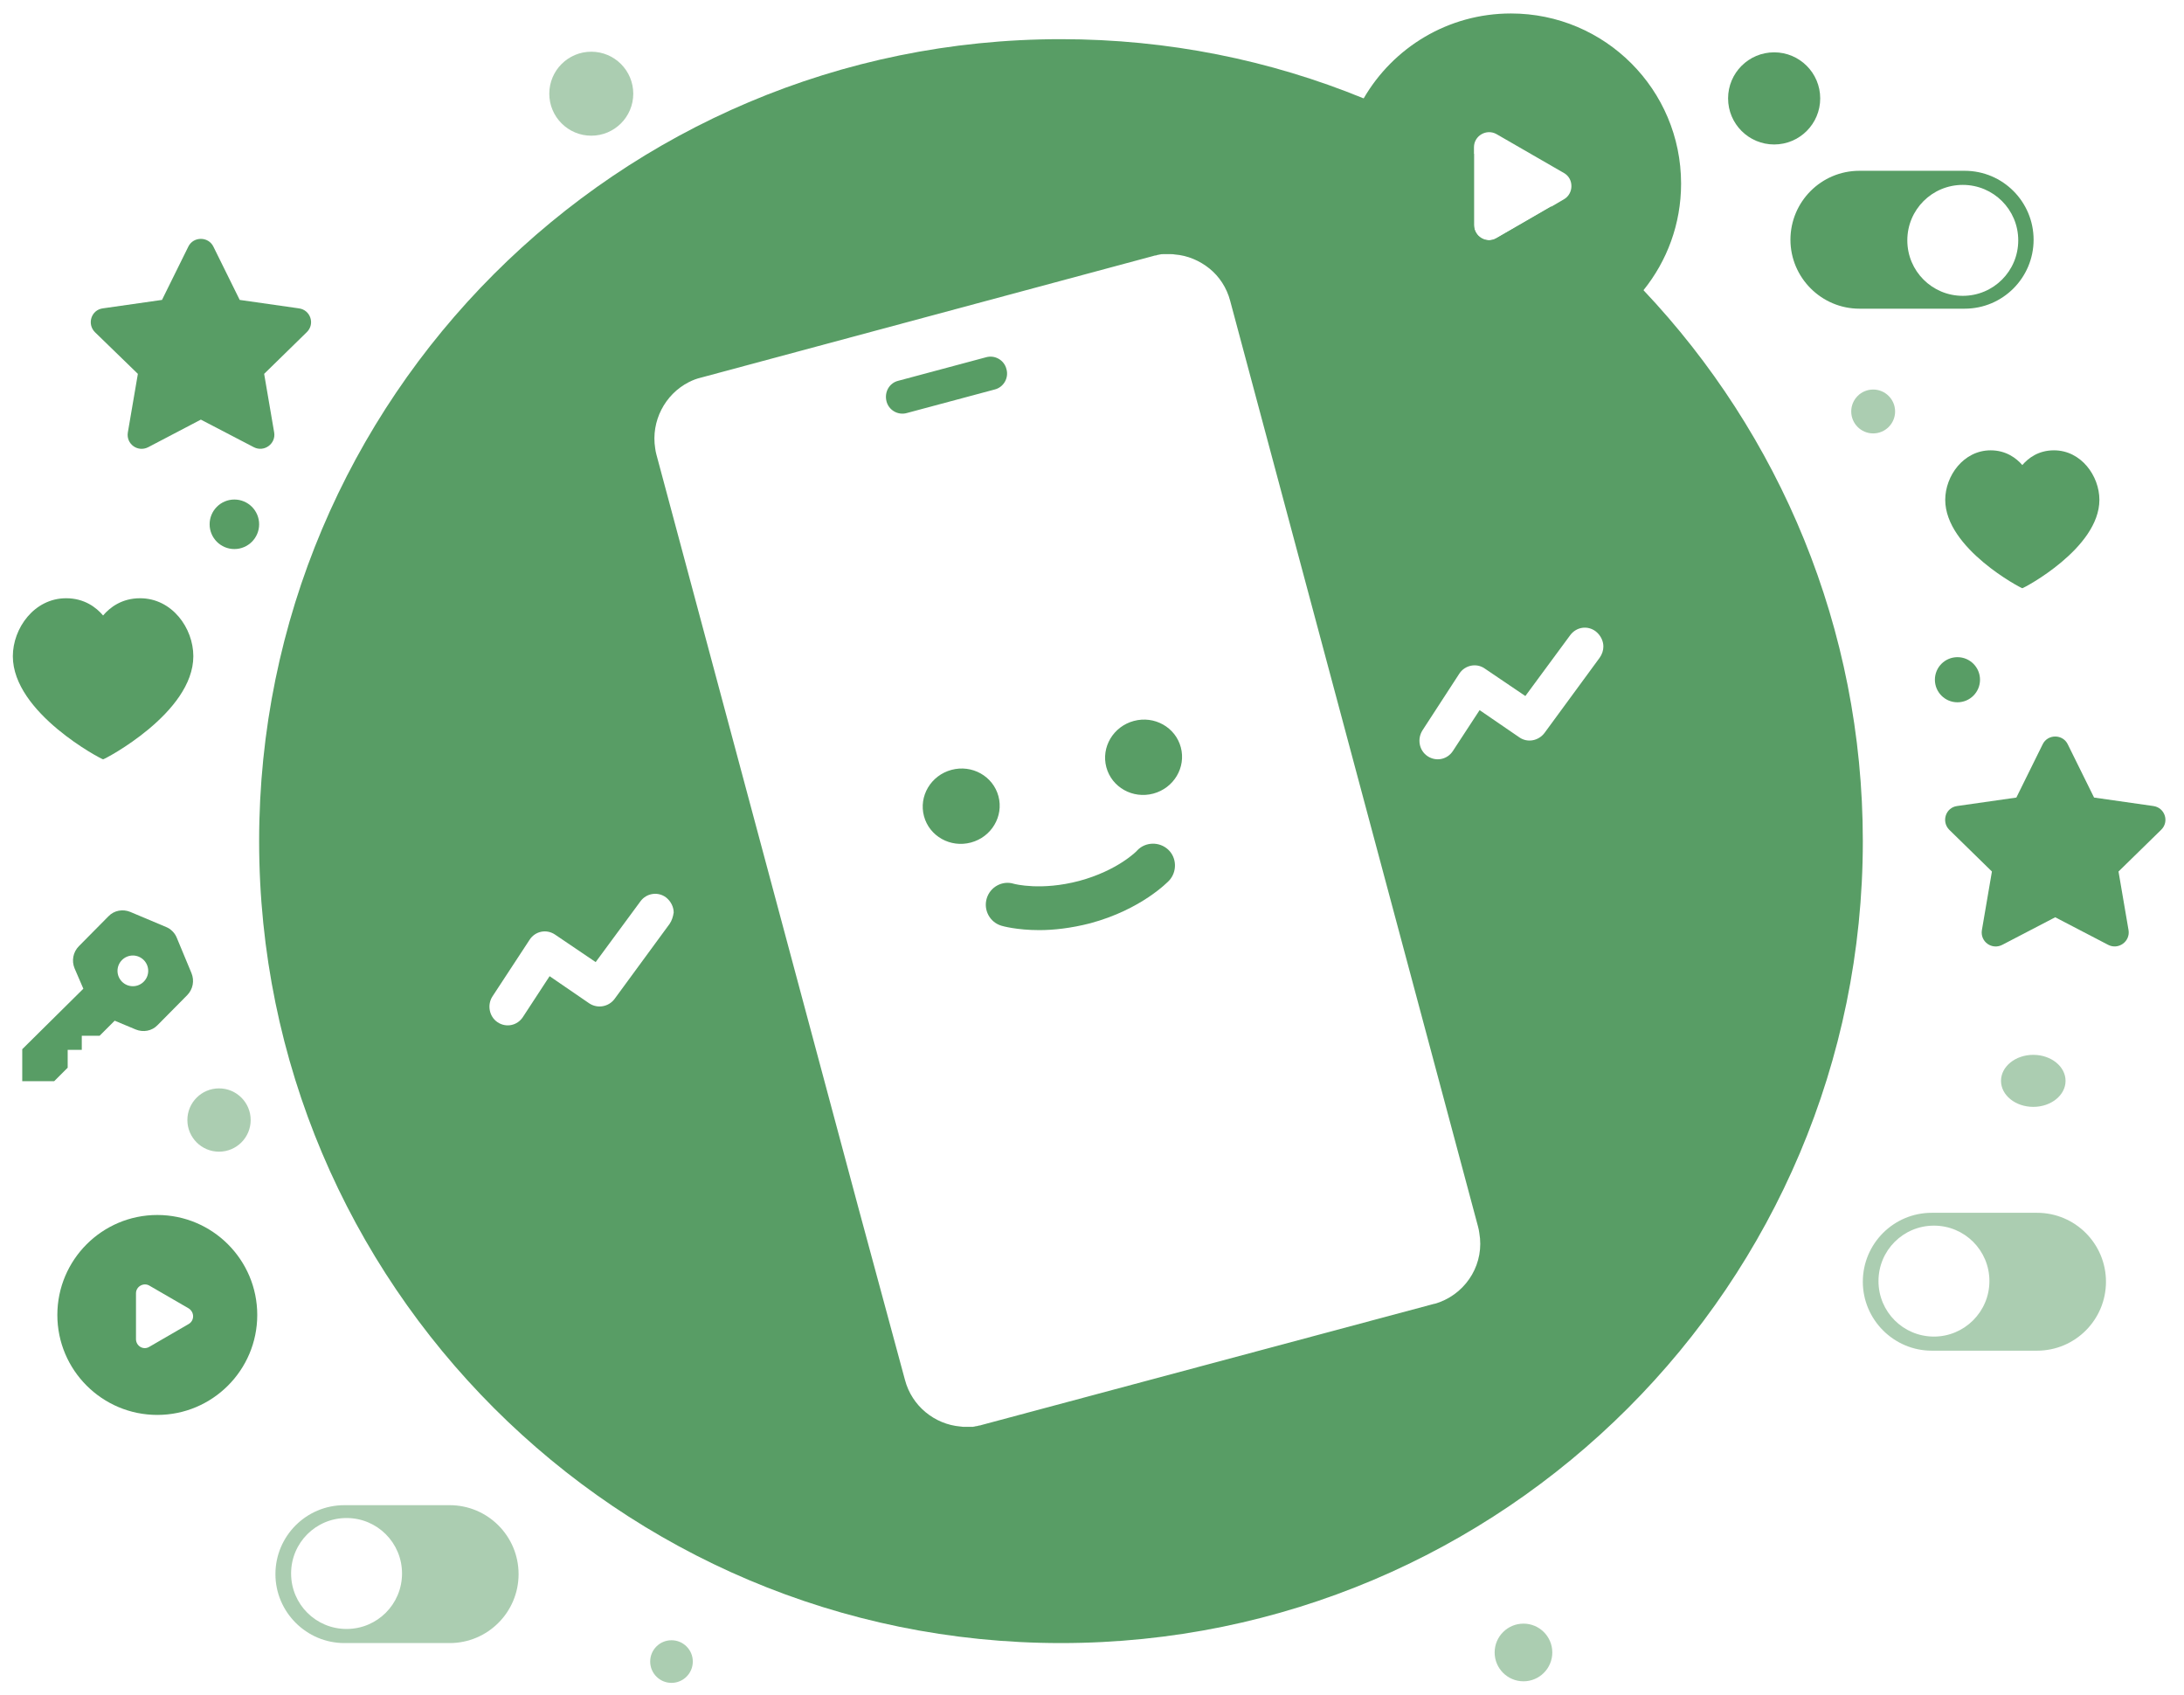 <?xml version="1.0" encoding="utf-8"?>
<!-- Generator: Adobe Illustrator 24.3.0, SVG Export Plug-In . SVG Version: 6.00 Build 0)  -->
<svg version="1.1" id="Layer_1" xmlns="http://www.w3.org/2000/svg" xmlns:xlink="http://www.w3.org/1999/xlink" x="0px" y="0px"
	 viewBox="0 0 697 541" style="enable-background:new 0 0 697 541;" xml:space="preserve">
<style type="text/css">
	.st0{fill:#589D65;}
	.st1{opacity:0.5;fill:#589D65;}
	.st2{fill-rule:evenodd;clip-rule:evenodd;fill:#589D65;}
</style>
<g>
	<path class="st0" d="M286.7,121.5l28-7.5c2.8-0.8,5.8,0.9,6.5,3.8l0,0c0.8,2.8-0.9,5.8-3.8,6.5l-28,7.5c-2.8,0.8-5.8-0.9-6.5-3.8
		l0,0C282.2,125.1,283.8,122.2,286.7,121.5z"/>
	<path class="st0" d="M331.7,296.8c-7.2,0-11.8-1.3-12.1-1.4c-3.7-1.1-5.8-5-4.7-8.7c1.1-3.7,5-5.8,8.6-4.7
		c0.3,0.1,8.8,2.3,20.9-0.9c12.3-3.3,18.5-9.6,18.5-9.7c2.6-2.8,7.1-2.9,9.9-0.3c2.8,2.6,2.9,7.1,0.3,9.9
		c-0.4,0.4-8.8,9.2-25.1,13.6C341.8,296.2,336.2,296.8,331.7,296.8z"/>
	
		<ellipse transform="matrix(0.966 -0.259 0.259 0.966 -56.153 88.139)" class="st0" cx="306.7" cy="257.3" rx="12.3" ry="12"/>
	
		<ellipse transform="matrix(0.966 -0.259 0.259 0.966 -50.134 102.671)" class="st0" cx="364.9" cy="241.7" rx="12.3" ry="12"/>
	<path class="st1" d="M650.1,387h-33.6c-12.2,0-22,9.9-22,22s9.9,22,22,22h33.6c12.2,0,22-9.9,22-22S662.3,387,650.1,387z
		 M617.2,426.5c-9.8,0-17.7-7.9-17.7-17.7s7.9-17.7,17.7-17.7s17.7,7.9,17.7,17.7S626.9,426.5,617.2,426.5z"/>
	<path class="st1" d="M143.5,480.3h-33.6c-12.2,0-22,9.9-22,22s9.9,22,22,22h33.6c12.2,0,22-9.9,22-22S155.7,480.3,143.5,480.3z
		 M110.6,519.8c-9.8,0-17.7-7.9-17.7-17.7s7.9-17.7,17.7-17.7s17.7,7.9,17.7,17.7S120.4,519.8,110.6,519.8z"/>
	<path class="st0" d="M627,54.5h-33.6c-12.2,0-22,9.9-22,22s9.9,22,22,22H627c12.2,0,22-9.9,22-22S639.2,54.5,627,54.5z M626.4,94.4
		c-9.8,0-17.7-7.9-17.7-17.7S616.6,59,626.4,59c9.8,0,17.7,7.9,17.7,17.7S636.2,94.4,626.4,94.4z"/>
	<path class="st2" d="M64.1,133.9l16.9,8.8c3.3,1.7,7.1-1.1,6.5-4.7l-3.2-18.7L97.9,106c2.7-2.6,1.2-7.1-2.5-7.6l-18.9-2.7l-8.4-17
		c-1.6-3.3-6.4-3.3-8,0l-8.4,17l-18.9,2.7c-3.7,0.5-5.1,5-2.5,7.6L44,119.3L40.8,138c-0.6,3.7,3.2,6.4,6.5,4.7L64.1,133.9
		L64.1,133.9L64.1,133.9L64.1,133.9z M655.9,292.7l16.9,8.8c3.3,1.7,7.1-1.1,6.5-4.7l-3.2-18.7l13.6-13.3c2.7-2.6,1.2-7.1-2.5-7.6
		l-18.9-2.7l-8.4-17c-1.6-3.3-6.4-3.3-8,0l-8.4,17l-18.9,2.7c-3.7,0.5-5.1,5-2.5,7.6l13.6,13.3l-3.2,18.7c-0.6,3.7,3.2,6.4,6.5,4.7
		L655.9,292.7L655.9,292.7L655.9,292.7L655.9,292.7z"/>
	<path class="st0" d="M524.5,92.6c-9.1-9.6-19-18.6-29.5-26.7L477.6,76c-3.2,1.9-7.2-0.5-7.2-4.2V49.1c-11.2-6.8-23-12.7-35.2-17.7
		c-29.8-12.2-62.4-18.9-96.6-18.9c-141.4,0-255.9,114.6-255.9,255.9s114.6,255.9,255.9,255.9c141.3,0,255.9-114.6,255.9-255.9
		C594.5,200.4,567.9,138.5,524.5,92.6z M213.7,294.8l-17.6,24c-1.9,2.5-5.4,3.1-8,1.4l-12.7-8.7l-8.5,13c-1.8,2.8-5.4,3.5-8.1,1.7
		c-2.7-1.8-3.4-5.6-1.6-8.3l11.8-18c1.8-2.8,5.4-3.5,8.1-1.7l13,8.8l14.3-19.4c1.9-2.6,5.6-3.2,8.2-1.2c1.5,1.2,2.4,3,2.4,4.8
		C214.8,292.5,214.4,293.8,213.7,294.8z M459.5,415.5c-0.6,0.2-1.3,0.5-2,0.6l-144.2,38.6c-0.3,0.1-0.6,0.2-0.9,0.2
		c-0.1,0-0.2,0-0.3,0.1c-0.2,0-0.4,0.1-0.6,0.1c-0.1,0-0.3,0-0.4,0.1c-0.2,0-0.4,0-0.5,0.1c-0.1,0-0.3,0-0.4,0c-0.2,0-0.3,0-0.5,0
		c-0.2,0-0.3,0-0.5,0c-0.2,0-0.3,0-0.5,0c-0.2,0-0.3,0-0.5,0c-0.1,0-0.3,0-0.4,0c-0.4,0-0.8,0-1.2-0.1h-0.1
		c-8.2-0.7-15.5-6.5-17.7-14.9L274,385.6l-64.5-240.5c-0.2-0.7-0.3-1.3-0.4-2c-1.4-8.7,3.1-17.3,10.8-21.2c1.2-0.6,2.5-1.1,3.8-1.4
		L368,81.7c0.3-0.1,0.6-0.2,0.9-0.2c0.1,0,0.2,0,0.3-0.1c0.3-0.1,0.7-0.1,1-0.2c0.3-0.1,0.7-0.1,1-0.1c0.2,0,0.3,0,0.5,0
		c0.2,0,0.3,0,0.5,0c0.2,0,0.3,0,0.5,0c0.1,0,0.3,0,0.5,0c0.2,0,0.3,0,0.4,0c0.5,0,0.9,0,1.3,0.1c4.1,0.3,8,2,11.1,4.5
		s5.5,6.1,6.6,10.3l14.7,54.9l64.4,240.5c0.2,0.7,0.3,1.3,0.4,2C473.8,402.9,468.4,412.1,459.5,415.5z M510.5,209.9l-17.6,24
		c-1.9,2.5-5.4,3.2-8,1.4l-12.7-8.7l-8.5,13c-1.8,2.8-5.4,3.5-8.1,1.7c-2.7-1.8-3.4-5.5-1.6-8.3l11.7-18c1.8-2.8,5.5-3.5,8.1-1.7
		l13,8.8l14.3-19.4c2-2.7,5.6-3.2,8.2-1.2c1.5,1.2,2.4,3,2.4,4.8C511.7,207.5,511.3,208.8,510.5,209.9z"/>
	<g>
		<path class="st0" d="M56.4,299.2c-0.6-1.5-1.9-2.8-3.4-3.4L41.6,291c-2.4-1-5.2-0.5-7,1.4l-9.4,9.5c-1.9,1.9-2.4,4.7-1.4,7.1
			l2.8,6.5L7.1,334.8V345h10.2l4.3-4.3v-5.7h4.5v-4.5h5.7l4.8-4.8l6.7,2.8c2.4,1,5.2,0.5,7-1.4l9.4-9.5c1.9-1.9,2.4-4.7,1.4-7.1
			L56.4,299.2z M42.4,314.7C42.4,314.7,42.4,314.7,42.4,314.7c-2.7,0-4.9-2.2-4.9-4.9c0-2.7,2.2-4.9,4.9-4.9h0
			c2.7,0,4.9,2.2,4.9,4.9C47.3,312.5,45.1,314.7,42.4,314.7z"/>
		<path class="st0" d="M44.7,190.9L44.7,190.9c-5.8,0-9.6,2.9-11.8,5.5c-2.2-2.6-6-5.5-11.8-5.5c-10.2,0-17,9.6-17,18.5
			c0,18.1,28.3,32.9,28.8,32.9c0.5,0,28.8-14.8,28.8-32.9C61.7,200.4,54.9,190.9,44.7,190.9z"/>
		<path class="st0" d="M655.5,143.7c-5,0-8.2,2.5-10.1,4.7c-1.9-2.2-5.2-4.7-10.1-4.7c-8.7,0-14.5,8.2-14.5,15.8
			c0,15.5,24.2,28.2,24.6,28.2c0.4,0,24.6-12.7,24.6-28.2C670,151.9,664.2,143.7,655.5,143.7z"/>
	</g>
	<path class="st0" d="M50.2,387.7c-17.6,0-31.9,14.3-31.9,31.9s14.3,31.9,31.9,31.9s31.9-14.3,31.9-31.9S67.8,387.7,50.2,387.7z
		 M60.2,422.5l-12.6,7.3c-1.9,1.1-4.2-0.3-4.2-2.5v-14.6c0-2.2,2.4-3.5,4.2-2.5l12.6,7.3C62.1,418.7,62.1,421.4,60.2,422.5z"/>
	<path class="st0" d="M482.2,4.3c-20.1,0-37.6,10.9-47,27.1c-4.6,8-7.3,17.3-7.3,27.2c0,30,24.3,54.3,54.3,54.3
		c17.1,0,32.4-7.9,42.3-20.3c7.5-9.3,12-21.1,12-34C536.5,28.6,512.2,4.3,482.2,4.3z M477.6,76c-3.2,1.9-7.2-0.5-7.2-4.2V47
		c0-3.7,4-6,7.2-4.2l21.5,12.4c1.6,0.9,2.4,2.5,2.4,4.2c0,1.6-0.8,3.3-2.4,4.2l-4.1,2.4L477.6,76z"/>
	<circle class="st0" cx="566.2" cy="31.4" r="14.7"/>
	<circle class="st0" cx="74.8" cy="167.3" r="7.9"/>
	<circle class="st0" cx="624.7" cy="216.9" r="7.2"/>
	<circle class="st1" cx="486.2" cy="527.3" r="9.2"/>
	<circle class="st1" cx="214.3" cy="530.2" r="6.8"/>
	<circle class="st1" cx="69.9" cy="357.4" r="10.1"/>
	<circle class="st1" cx="188.7" cy="29.9" r="13.4"/>
	<ellipse class="st1" cx="648.9" cy="344.9" rx="10.3" ry="8.3"/>
	<circle class="st1" cx="597.8" cy="131.3" r="7"/>
</g>
</svg>

